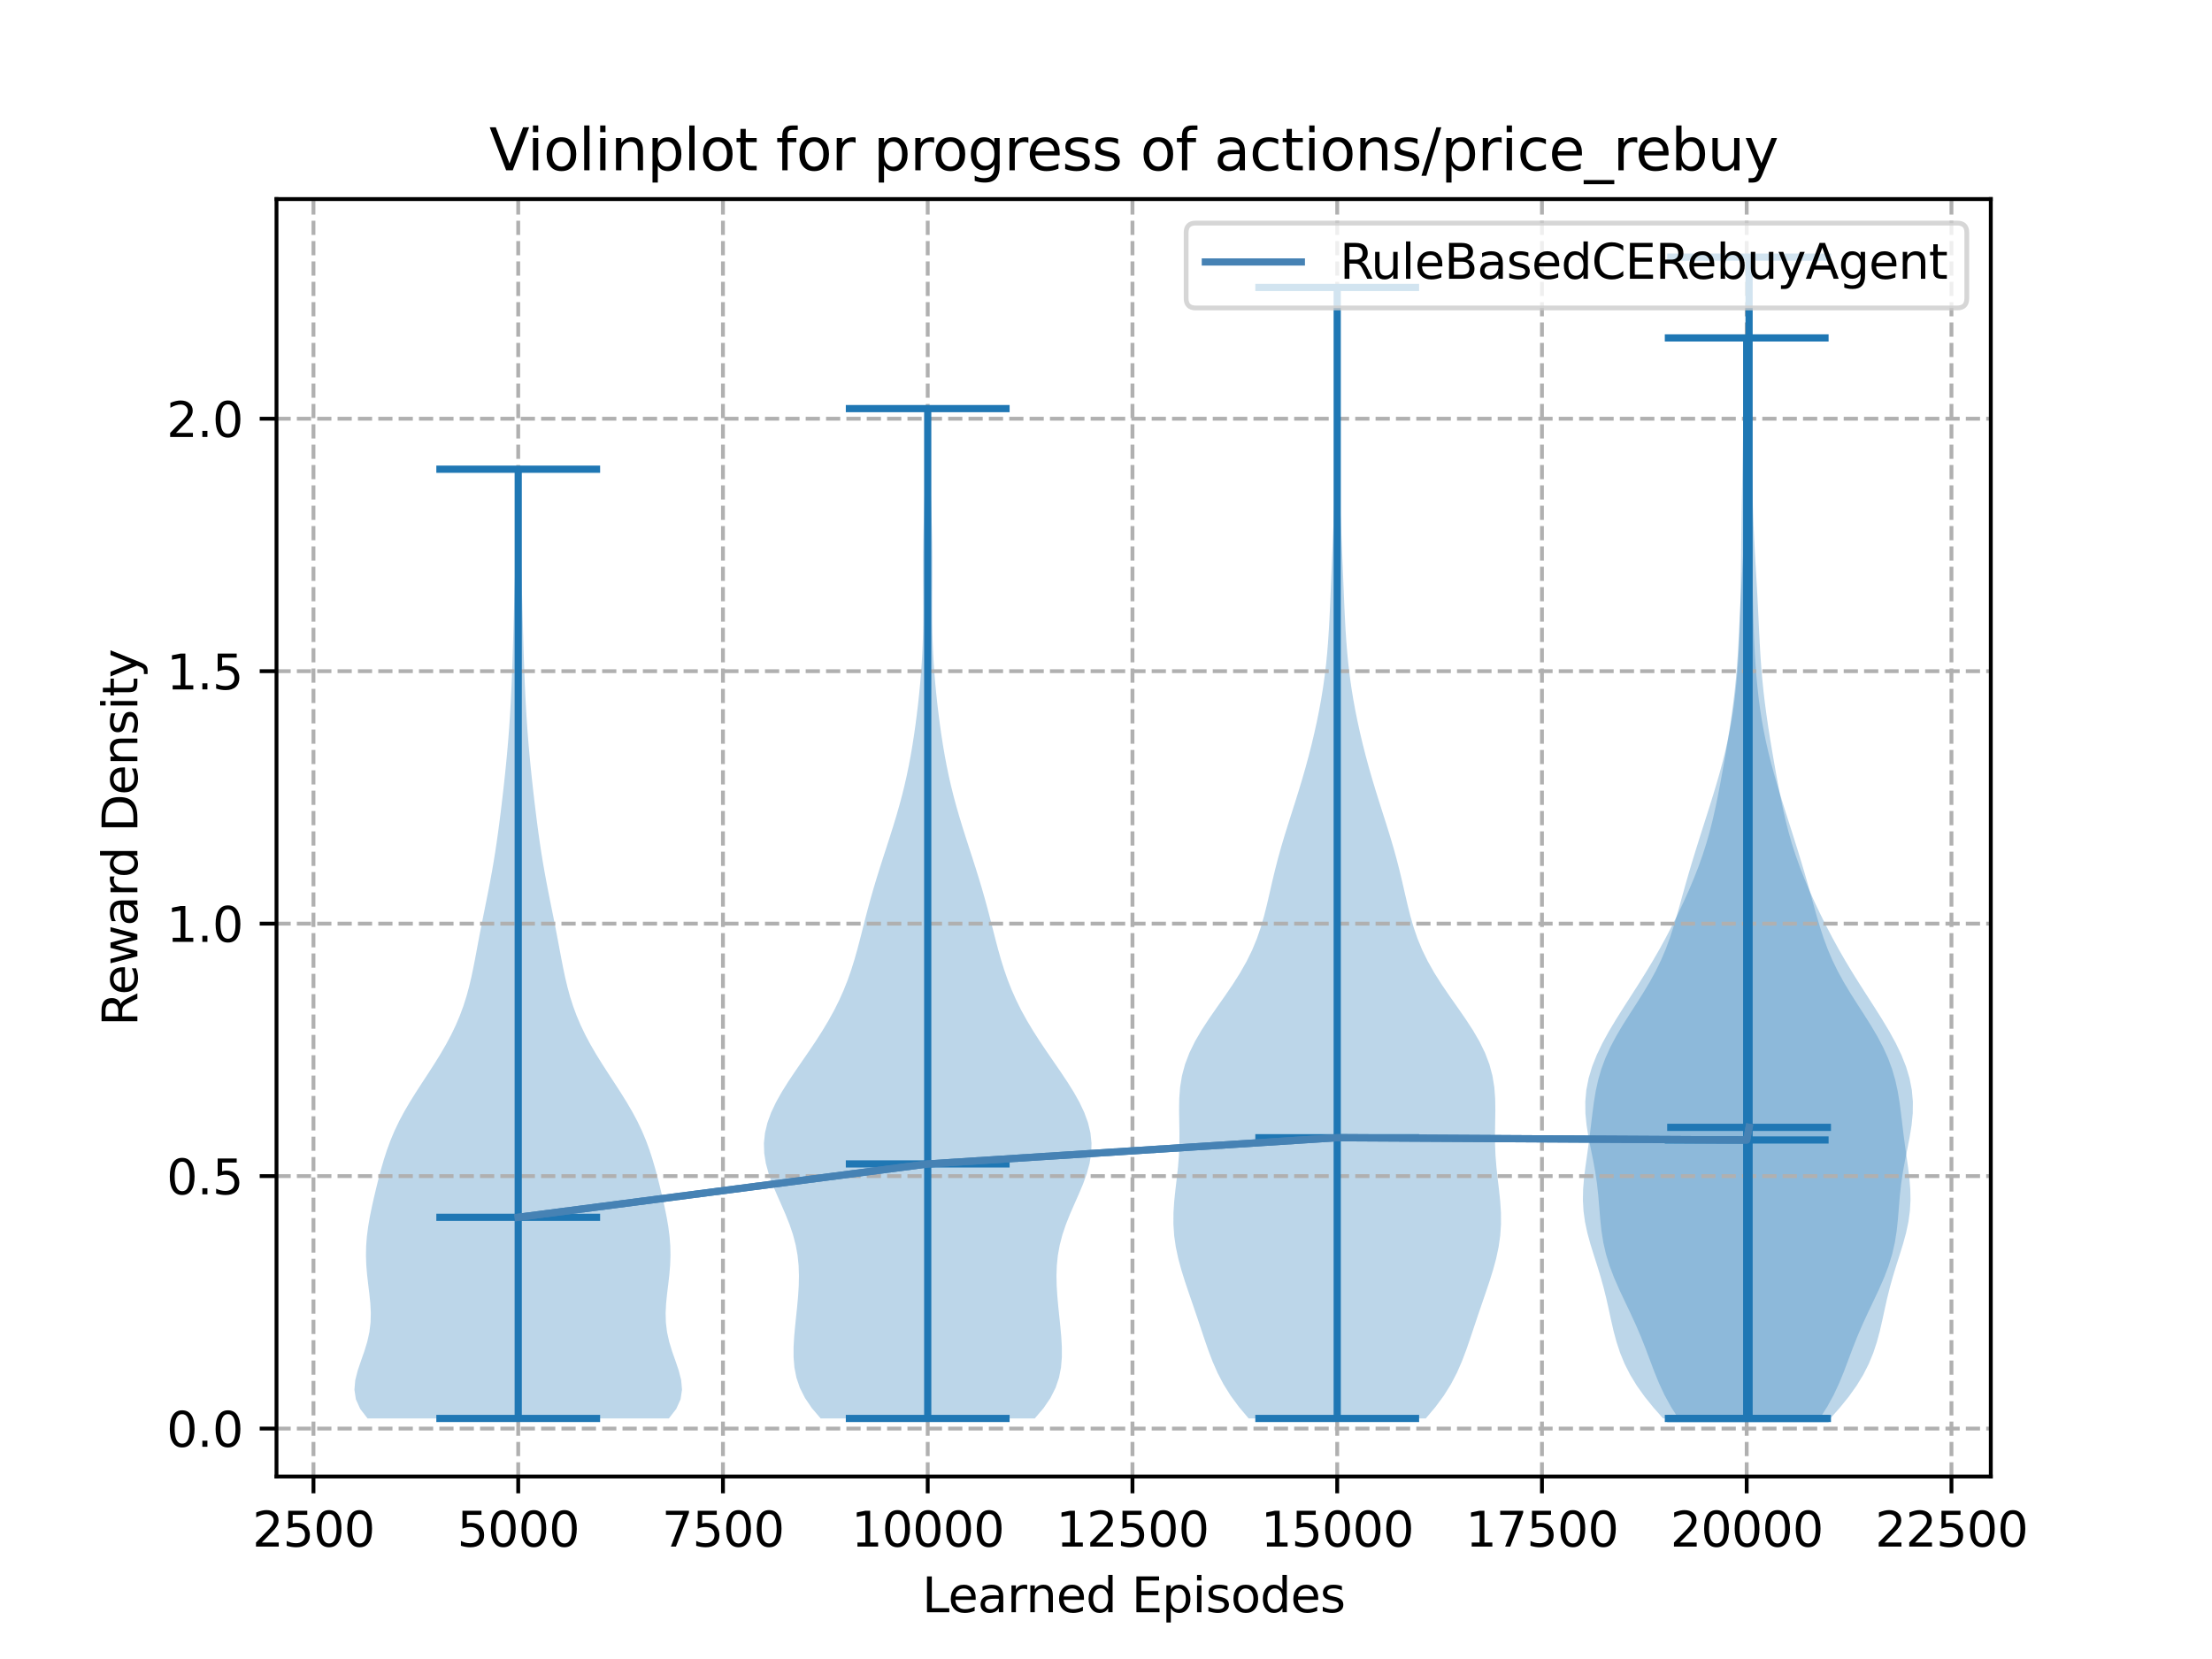 <?xml version="1.0" encoding="utf-8" standalone="no"?>
<!DOCTYPE svg PUBLIC "-//W3C//DTD SVG 1.1//EN"
  "http://www.w3.org/Graphics/SVG/1.1/DTD/svg11.dtd">
<svg xmlns:xlink="http://www.w3.org/1999/xlink" width="460.8pt" height="345.6pt" viewBox="0 0 460.8 345.6" xmlns="http://www.w3.org/2000/svg" version="1.1">
 <defs>
  <style type="text/css">*{stroke-linejoin: round; stroke-linecap: butt}</style>
 </defs>
 <g id="figure_1">
  <g id="patch_1">
   <path d="M 0 345.6 
L 460.8 345.6 
L 460.8 0 
L 0 0 
z
" style="fill: #ffffff"/>
  </g>
  <g id="axes_1">
   <g id="patch_2">
    <path d="M 57.6 307.584 
L 414.72 307.584 
L 414.72 41.472 
L 57.6 41.472 
z
" style="fill: #ffffff"/>
   </g>
   <g id="PolyCollection_1">
    <path d="M 139.339 295.488 
L 76.571 295.488 
L 75.027 293.491 
L 74.134 291.493 
L 73.833 289.496 
L 74.011 287.498 
L 74.518 285.501 
L 75.195 283.504 
L 75.896 281.506 
L 76.505 279.509 
L 76.948 277.511 
L 77.194 275.514 
L 77.248 273.517 
L 77.146 271.519 
L 76.943 269.522 
L 76.698 267.524 
L 76.469 265.527 
L 76.303 263.529 
L 76.233 261.532 
L 76.276 259.535 
L 76.432 257.537 
L 76.691 255.54 
L 77.033 253.542 
L 77.437 251.545 
L 77.882 249.548 
L 78.356 247.55 
L 78.855 245.553 
L 79.387 243.555 
L 79.965 241.558 
L 80.611 239.561 
L 81.346 237.563 
L 82.187 235.566 
L 83.142 233.568 
L 84.21 231.571 
L 85.377 229.574 
L 86.623 227.576 
L 87.915 225.579 
L 89.222 223.581 
L 90.509 221.584 
L 91.746 219.587 
L 92.907 217.589 
L 93.974 215.592 
L 94.935 213.594 
L 95.783 211.597 
L 96.522 209.599 
L 97.158 207.602 
L 97.704 205.605 
L 98.179 203.607 
L 98.601 201.61 
L 98.991 199.612 
L 99.366 197.615 
L 99.74 195.618 
L 100.122 193.62 
L 100.515 191.623 
L 100.916 189.625 
L 101.319 187.628 
L 101.716 185.631 
L 102.101 183.633 
L 102.469 181.636 
L 102.814 179.638 
L 103.138 177.641 
L 103.44 175.644 
L 103.724 173.646 
L 103.992 171.649 
L 104.247 169.651 
L 104.491 167.654 
L 104.725 165.657 
L 104.951 163.659 
L 105.166 161.662 
L 105.372 159.664 
L 105.566 157.667 
L 105.746 155.67 
L 105.913 153.672 
L 106.064 151.675 
L 106.2 149.677 
L 106.322 147.68 
L 106.43 145.682 
L 106.527 143.685 
L 106.614 141.688 
L 106.692 139.69 
L 106.762 137.693 
L 106.826 135.695 
L 106.885 133.698 
L 106.941 131.701 
L 106.995 129.703 
L 107.05 127.706 
L 107.105 125.708 
L 107.163 123.711 
L 107.224 121.714 
L 107.286 119.716 
L 107.348 117.719 
L 107.408 115.721 
L 107.464 113.724 
L 107.513 111.727 
L 107.555 109.729 
L 107.588 107.732 
L 107.614 105.734 
L 107.634 103.737 
L 107.65 101.74 
L 107.665 99.742 
L 107.681 97.745 
L 108.229 97.745 
L 108.229 97.745 
L 108.245 99.742 
L 108.26 101.74 
L 108.276 103.737 
L 108.296 105.734 
L 108.322 107.732 
L 108.355 109.729 
L 108.397 111.727 
L 108.446 113.724 
L 108.502 115.721 
L 108.562 117.719 
L 108.624 119.716 
L 108.686 121.714 
L 108.746 123.711 
L 108.804 125.708 
L 108.86 127.706 
L 108.914 129.703 
L 108.968 131.701 
L 109.024 133.698 
L 109.083 135.695 
L 109.147 137.693 
L 109.218 139.69 
L 109.296 141.688 
L 109.382 143.685 
L 109.479 145.682 
L 109.588 147.68 
L 109.71 149.677 
L 109.846 151.675 
L 109.997 153.672 
L 110.163 155.67 
L 110.344 157.667 
L 110.538 159.664 
L 110.743 161.662 
L 110.959 163.659 
L 111.184 165.657 
L 111.419 167.654 
L 111.663 169.651 
L 111.917 171.649 
L 112.185 173.646 
L 112.469 175.644 
L 112.772 177.641 
L 113.095 179.638 
L 113.441 181.636 
L 113.808 183.633 
L 114.193 185.631 
L 114.591 187.628 
L 114.994 189.625 
L 115.395 191.623 
L 115.787 193.62 
L 116.169 195.618 
L 116.544 197.615 
L 116.919 199.612 
L 117.309 201.61 
L 117.731 203.607 
L 118.206 205.605 
L 118.752 207.602 
L 119.388 209.599 
L 120.126 211.597 
L 120.975 213.594 
L 121.935 215.592 
L 123.002 217.589 
L 124.164 219.587 
L 125.401 221.584 
L 126.688 223.581 
L 127.994 225.579 
L 129.287 227.576 
L 130.532 229.574 
L 131.7 231.571 
L 132.768 233.568 
L 133.723 235.566 
L 134.563 237.563 
L 135.298 239.561 
L 135.944 241.558 
L 136.523 243.555 
L 137.054 245.553 
L 137.554 247.55 
L 138.028 249.548 
L 138.473 251.545 
L 138.877 253.542 
L 139.219 255.54 
L 139.477 257.537 
L 139.634 259.535 
L 139.676 261.532 
L 139.606 263.529 
L 139.44 265.527 
L 139.211 267.524 
L 138.966 269.522 
L 138.763 271.519 
L 138.662 273.517 
L 138.716 275.514 
L 138.961 277.511 
L 139.404 279.509 
L 140.013 281.506 
L 140.714 283.504 
L 141.392 285.501 
L 141.899 287.498 
L 142.077 289.496 
L 141.776 291.493 
L 140.882 293.491 
L 139.339 295.488 
z
" clip-path="url(#p942173b521)" style="fill: #1f77b4; fill-opacity: 0.3"/>
   </g>
   <g id="PolyCollection_2">
    <path d="M 215.559 295.488 
L 170.961 295.488 
L 169.146 293.363 
L 167.698 291.238 
L 166.626 289.113 
L 165.907 286.988 
L 165.49 284.863 
L 165.315 282.739 
L 165.317 280.614 
L 165.437 278.489 
L 165.627 276.364 
L 165.848 274.239 
L 166.069 272.114 
L 166.26 269.989 
L 166.393 267.864 
L 166.438 265.739 
L 166.364 263.614 
L 166.144 261.49 
L 165.759 259.365 
L 165.203 257.24 
L 164.489 255.115 
L 163.645 252.99 
L 162.721 250.865 
L 161.779 248.74 
L 160.888 246.615 
L 160.121 244.49 
L 159.542 242.365 
L 159.202 240.241 
L 159.138 238.116 
L 159.364 235.991 
L 159.875 233.866 
L 160.651 231.741 
L 161.657 229.616 
L 162.85 227.491 
L 164.18 225.366 
L 165.599 223.241 
L 167.06 221.116 
L 168.521 218.992 
L 169.947 216.867 
L 171.308 214.742 
L 172.582 212.617 
L 173.754 210.492 
L 174.814 208.367 
L 175.762 206.242 
L 176.602 204.117 
L 177.345 201.992 
L 178.006 199.867 
L 178.607 197.743 
L 179.168 195.618 
L 179.709 193.493 
L 180.251 191.368 
L 180.808 189.243 
L 181.389 187.118 
L 181.999 184.993 
L 182.639 182.868 
L 183.303 180.743 
L 183.984 178.618 
L 184.673 176.494 
L 185.359 174.369 
L 186.03 172.244 
L 186.677 170.119 
L 187.291 167.994 
L 187.865 165.869 
L 188.395 163.744 
L 188.879 161.619 
L 189.319 159.494 
L 189.718 157.369 
L 190.08 155.245 
L 190.409 153.12 
L 190.711 150.995 
L 190.987 148.87 
L 191.24 146.745 
L 191.47 144.62 
L 191.676 142.495 
L 191.855 140.37 
L 192.006 138.245 
L 192.127 136.12 
L 192.217 133.996 
L 192.279 131.871 
L 192.314 129.746 
L 192.327 127.621 
L 192.324 125.496 
L 192.312 123.371 
L 192.298 121.246 
L 192.289 119.121 
L 192.289 116.996 
L 192.304 114.871 
L 192.333 112.746 
L 192.379 110.622 
L 192.437 108.497 
L 192.504 106.372 
L 192.575 104.247 
L 192.647 102.122 
L 192.714 99.997 
L 192.773 97.872 
L 192.822 95.747 
L 192.863 93.622 
L 192.895 91.497 
L 192.921 89.373 
L 192.944 87.248 
L 192.966 85.123 
L 193.554 85.123 
L 193.554 85.123 
L 193.576 87.248 
L 193.599 89.373 
L 193.625 91.497 
L 193.657 93.622 
L 193.698 95.747 
L 193.747 97.872 
L 193.806 99.997 
L 193.873 102.122 
L 193.945 104.247 
L 194.016 106.372 
L 194.083 108.497 
L 194.141 110.622 
L 194.187 112.746 
L 194.216 114.871 
L 194.231 116.996 
L 194.231 119.121 
L 194.222 121.246 
L 194.208 123.371 
L 194.196 125.496 
L 194.193 127.621 
L 194.206 129.746 
L 194.241 131.871 
L 194.303 133.996 
L 194.393 136.12 
L 194.514 138.245 
L 194.665 140.37 
L 194.844 142.495 
L 195.05 144.62 
L 195.28 146.745 
L 195.533 148.87 
L 195.809 150.995 
L 196.111 153.12 
L 196.44 155.245 
L 196.802 157.369 
L 197.201 159.494 
L 197.641 161.619 
L 198.126 163.744 
L 198.655 165.869 
L 199.229 167.994 
L 199.843 170.119 
L 200.49 172.244 
L 201.161 174.369 
L 201.847 176.494 
L 202.536 178.618 
L 203.217 180.743 
L 203.881 182.868 
L 204.521 184.993 
L 205.131 187.118 
L 205.712 189.243 
L 206.269 191.368 
L 206.811 193.493 
L 207.352 195.618 
L 207.913 197.743 
L 208.514 199.867 
L 209.175 201.992 
L 209.918 204.117 
L 210.758 206.242 
L 211.706 208.367 
L 212.766 210.492 
L 213.938 212.617 
L 215.212 214.742 
L 216.573 216.867 
L 217.999 218.992 
L 219.46 221.116 
L 220.921 223.241 
L 222.34 225.366 
L 223.67 227.491 
L 224.863 229.616 
L 225.869 231.741 
L 226.645 233.866 
L 227.156 235.991 
L 227.382 238.116 
L 227.318 240.241 
L 226.978 242.365 
L 226.399 244.49 
L 225.632 246.615 
L 224.741 248.74 
L 223.799 250.865 
L 222.875 252.99 
L 222.031 255.115 
L 221.317 257.24 
L 220.761 259.365 
L 220.376 261.49 
L 220.156 263.614 
L 220.082 265.739 
L 220.127 267.864 
L 220.26 269.989 
L 220.451 272.114 
L 220.672 274.239 
L 220.893 276.364 
L 221.083 278.489 
L 221.203 280.614 
L 221.205 282.739 
L 221.03 284.863 
L 220.613 286.988 
L 219.894 289.113 
L 218.822 291.238 
L 217.374 293.363 
L 215.559 295.488 
z
" clip-path="url(#p942173b521)" style="fill: #1f77b4; fill-opacity: 0.3"/>
   </g>
   <g id="PolyCollection_3">
    <path d="M 297.015 295.488 
L 260.116 295.488 
L 258.107 293.108 
L 256.351 290.728 
L 254.864 288.348 
L 253.624 285.968 
L 252.584 283.589 
L 251.683 281.209 
L 250.86 278.829 
L 250.066 276.449 
L 249.268 274.069 
L 248.456 271.689 
L 247.638 269.309 
L 246.839 266.929 
L 246.096 264.549 
L 245.452 262.17 
L 244.944 259.79 
L 244.603 257.41 
L 244.443 255.03 
L 244.455 252.65 
L 244.609 250.27 
L 244.856 247.89 
L 245.138 245.51 
L 245.397 243.13 
L 245.586 240.751 
L 245.685 238.371 
L 245.697 235.991 
L 245.657 233.611 
L 245.62 231.231 
L 245.657 228.851 
L 245.839 226.471 
L 246.227 224.091 
L 246.865 221.711 
L 247.77 219.332 
L 248.933 216.952 
L 250.321 214.572 
L 251.876 212.192 
L 253.528 209.812 
L 255.202 207.432 
L 256.823 205.052 
L 258.331 202.672 
L 259.68 200.292 
L 260.848 197.913 
L 261.832 195.533 
L 262.652 193.153 
L 263.339 190.773 
L 263.936 188.393 
L 264.488 186.013 
L 265.033 183.633 
L 265.602 181.253 
L 266.214 178.873 
L 266.876 176.494 
L 267.584 174.114 
L 268.325 171.734 
L 269.082 169.354 
L 269.84 166.974 
L 270.582 164.594 
L 271.299 162.214 
L 271.982 159.834 
L 272.628 157.454 
L 273.234 155.075 
L 273.801 152.695 
L 274.325 150.315 
L 274.805 147.935 
L 275.239 145.555 
L 275.624 143.175 
L 275.957 140.795 
L 276.24 138.415 
L 276.474 136.035 
L 276.666 133.656 
L 276.822 131.276 
L 276.952 128.896 
L 277.065 126.516 
L 277.167 124.136 
L 277.264 121.756 
L 277.361 119.376 
L 277.459 116.996 
L 277.559 114.616 
L 277.66 112.237 
L 277.761 109.857 
L 277.861 107.477 
L 277.957 105.097 
L 278.047 102.717 
L 278.129 100.337 
L 278.199 97.957 
L 278.255 95.577 
L 278.296 93.197 
L 278.32 90.818 
L 278.328 88.438 
L 278.321 86.058 
L 278.303 83.678 
L 278.277 81.298 
L 278.246 78.918 
L 278.216 76.538 
L 278.189 74.158 
L 278.168 71.778 
L 278.155 69.399 
L 278.151 67.019 
L 278.158 64.639 
L 278.174 62.259 
L 278.2 59.879 
L 278.931 59.879 
L 278.931 59.879 
L 278.956 62.259 
L 278.972 64.639 
L 278.979 67.019 
L 278.976 69.399 
L 278.963 71.778 
L 278.942 74.158 
L 278.915 76.538 
L 278.884 78.918 
L 278.854 81.298 
L 278.827 83.678 
L 278.809 86.058 
L 278.803 88.438 
L 278.81 90.818 
L 278.834 93.197 
L 278.875 95.577 
L 278.931 97.957 
L 279.001 100.337 
L 279.083 102.717 
L 279.173 105.097 
L 279.269 107.477 
L 279.369 109.857 
L 279.47 112.237 
L 279.572 114.616 
L 279.672 116.996 
L 279.77 119.376 
L 279.866 121.756 
L 279.964 124.136 
L 280.066 126.516 
L 280.178 128.896 
L 280.308 131.276 
L 280.465 133.656 
L 280.657 136.035 
L 280.891 138.415 
L 281.173 140.795 
L 281.507 143.175 
L 281.891 145.555 
L 282.325 147.935 
L 282.806 150.315 
L 283.33 152.695 
L 283.896 155.075 
L 284.502 157.454 
L 285.148 159.834 
L 285.831 162.214 
L 286.548 164.594 
L 287.291 166.974 
L 288.048 169.354 
L 288.806 171.734 
L 289.547 174.114 
L 290.254 176.494 
L 290.916 178.873 
L 291.529 181.253 
L 292.098 183.633 
L 292.643 186.013 
L 293.194 188.393 
L 293.791 190.773 
L 294.479 193.153 
L 295.298 195.533 
L 296.283 197.913 
L 297.451 200.292 
L 298.8 202.672 
L 300.307 205.052 
L 301.929 207.432 
L 303.602 209.812 
L 305.254 212.192 
L 306.81 214.572 
L 308.197 216.952 
L 309.361 219.332 
L 310.266 221.711 
L 310.903 224.091 
L 311.291 226.471 
L 311.473 228.851 
L 311.51 231.231 
L 311.474 233.611 
L 311.434 235.991 
L 311.446 238.371 
L 311.544 240.751 
L 311.734 243.13 
L 311.992 245.51 
L 312.274 247.89 
L 312.522 250.27 
L 312.675 252.65 
L 312.687 255.03 
L 312.527 257.41 
L 312.186 259.79 
L 311.679 262.17 
L 311.034 264.549 
L 310.291 266.929 
L 309.493 269.309 
L 308.675 271.689 
L 307.862 274.069 
L 307.065 276.449 
L 306.27 278.829 
L 305.448 281.209 
L 304.546 283.589 
L 303.506 285.968 
L 302.266 288.348 
L 300.779 290.728 
L 299.024 293.108 
L 297.015 295.488 
z
" clip-path="url(#p942173b521)" style="fill: #1f77b4; fill-opacity: 0.3"/>
   </g>
   <g id="PolyCollection_4">
    <path d="M 381.289 295.488 
L 346.452 295.488 
L 344.439 293.214 
L 342.603 290.941 
L 340.981 288.667 
L 339.593 286.393 
L 338.44 284.12 
L 337.504 281.846 
L 336.754 279.572 
L 336.143 277.299 
L 335.62 275.025 
L 335.128 272.752 
L 334.618 270.478 
L 334.053 268.204 
L 333.418 265.931 
L 332.721 263.657 
L 331.997 261.383 
L 331.295 259.11 
L 330.675 256.836 
L 330.189 254.562 
L 329.876 252.289 
L 329.748 250.015 
L 329.794 247.741 
L 329.979 245.468 
L 330.255 243.194 
L 330.573 240.921 
L 330.893 238.647 
L 331.192 236.373 
L 331.467 234.1 
L 331.739 231.826 
L 332.042 229.552 
L 332.42 227.279 
L 332.919 225.005 
L 333.576 222.731 
L 334.416 220.458 
L 335.443 218.184 
L 336.643 215.91 
L 337.984 213.637 
L 339.416 211.363 
L 340.881 209.09 
L 342.32 206.816 
L 343.681 204.542 
L 344.926 202.269 
L 346.033 199.995 
L 347.001 197.721 
L 347.843 195.448 
L 348.587 193.174 
L 349.263 190.9 
L 349.903 188.627 
L 350.533 186.353 
L 351.17 184.079 
L 351.826 181.806 
L 352.504 179.532 
L 353.201 177.258 
L 353.913 174.985 
L 354.635 172.711 
L 355.36 170.438 
L 356.081 168.164 
L 356.79 165.89 
L 357.479 163.617 
L 358.139 161.343 
L 358.76 159.069 
L 359.334 156.796 
L 359.855 154.522 
L 360.32 152.248 
L 360.728 149.975 
L 361.08 147.701 
L 361.381 145.427 
L 361.634 143.154 
L 361.846 140.88 
L 362.021 138.607 
L 362.164 136.333 
L 362.28 134.059 
L 362.375 131.786 
L 362.452 129.512 
L 362.515 127.238 
L 362.567 124.965 
L 362.609 122.691 
L 362.645 120.417 
L 362.675 118.144 
L 362.701 115.87 
L 362.726 113.596 
L 362.752 111.323 
L 362.78 109.049 
L 362.813 106.776 
L 362.851 104.502 
L 362.892 102.228 
L 362.937 99.955 
L 362.982 97.681 
L 363.027 95.407 
L 363.068 93.134 
L 363.106 90.86 
L 363.14 88.586 
L 363.17 86.313 
L 363.198 84.039 
L 363.225 81.765 
L 363.255 79.492 
L 363.287 77.218 
L 363.324 74.945 
L 363.366 72.671 
L 363.414 70.397 
L 364.327 70.397 
L 364.327 70.397 
L 364.374 72.671 
L 364.417 74.945 
L 364.454 77.218 
L 364.486 79.492 
L 364.515 81.765 
L 364.543 84.039 
L 364.571 86.313 
L 364.601 88.586 
L 364.635 90.86 
L 364.673 93.134 
L 364.714 95.407 
L 364.759 97.681 
L 364.804 99.955 
L 364.849 102.228 
L 364.89 104.502 
L 364.928 106.776 
L 364.96 109.049 
L 364.989 111.323 
L 365.015 113.596 
L 365.04 115.87 
L 365.066 118.144 
L 365.096 120.417 
L 365.131 122.691 
L 365.174 124.965 
L 365.226 127.238 
L 365.289 129.512 
L 365.366 131.786 
L 365.46 134.059 
L 365.577 136.333 
L 365.72 138.607 
L 365.895 140.88 
L 366.107 143.154 
L 366.36 145.427 
L 366.661 147.701 
L 367.013 149.975 
L 367.421 152.248 
L 367.886 154.522 
L 368.407 156.796 
L 368.981 159.069 
L 369.602 161.343 
L 370.261 163.617 
L 370.95 165.89 
L 371.66 168.164 
L 372.381 170.438 
L 373.106 172.711 
L 373.828 174.985 
L 374.54 177.258 
L 375.237 179.532 
L 375.915 181.806 
L 376.57 184.079 
L 377.208 186.353 
L 377.838 188.627 
L 378.478 190.9 
L 379.154 193.174 
L 379.897 195.448 
L 380.74 197.721 
L 381.708 199.995 
L 382.815 202.269 
L 384.059 204.542 
L 385.421 206.816 
L 386.86 209.09 
L 388.325 211.363 
L 389.757 213.637 
L 391.097 215.91 
L 392.298 218.184 
L 393.325 220.458 
L 394.165 222.731 
L 394.822 225.005 
L 395.321 227.279 
L 395.699 229.552 
L 396.002 231.826 
L 396.274 234.1 
L 396.549 236.373 
L 396.848 238.647 
L 397.167 240.921 
L 397.486 243.194 
L 397.762 245.468 
L 397.947 247.741 
L 397.993 250.015 
L 397.865 252.289 
L 397.552 254.562 
L 397.066 256.836 
L 396.446 259.11 
L 395.744 261.383 
L 395.019 263.657 
L 394.323 265.931 
L 393.688 268.204 
L 393.123 270.478 
L 392.613 272.752 
L 392.121 275.025 
L 391.597 277.299 
L 390.987 279.572 
L 390.236 281.846 
L 389.301 284.12 
L 388.148 286.393 
L 386.76 288.667 
L 385.138 290.941 
L 383.301 293.214 
L 381.289 295.488 
z
" clip-path="url(#p942173b521)" style="fill: #1f77b4; fill-opacity: 0.3"/>
   </g>
   <g id="PolyCollection_5">
    <path d="M 379.092 295.488 
L 349.638 295.488 
L 348.084 293.044 
L 346.745 290.601 
L 345.603 288.157 
L 344.607 285.713 
L 343.685 283.27 
L 342.766 280.826 
L 341.796 278.383 
L 340.747 275.939 
L 339.624 273.495 
L 338.46 271.052 
L 337.311 268.608 
L 336.241 266.164 
L 335.309 263.721 
L 334.557 261.277 
L 333.997 258.833 
L 333.612 256.39 
L 333.354 253.946 
L 333.157 251.503 
L 332.952 249.059 
L 332.684 246.615 
L 332.325 244.172 
L 331.88 241.728 
L 331.386 239.284 
L 330.906 236.841 
L 330.512 234.397 
L 330.272 231.953 
L 330.243 229.51 
L 330.46 227.066 
L 330.938 224.623 
L 331.672 222.179 
L 332.642 219.735 
L 333.816 217.292 
L 335.156 214.848 
L 336.617 212.404 
L 338.155 209.961 
L 339.726 207.517 
L 341.292 205.073 
L 342.821 202.63 
L 344.293 200.186 
L 345.699 197.743 
L 347.036 195.299 
L 348.311 192.855 
L 349.528 190.412 
L 350.689 187.968 
L 351.791 185.524 
L 352.826 183.081 
L 353.786 180.637 
L 354.66 178.193 
L 355.445 175.75 
L 356.144 173.306 
L 356.766 170.863 
L 357.323 168.419 
L 357.831 165.975 
L 358.305 163.532 
L 358.754 161.088 
L 359.187 158.644 
L 359.605 156.201 
L 360.008 153.757 
L 360.391 151.313 
L 360.748 148.87 
L 361.074 146.426 
L 361.362 143.983 
L 361.611 141.539 
L 361.819 139.095 
L 361.992 136.652 
L 362.136 134.208 
L 362.261 131.764 
L 362.378 129.321 
L 362.496 126.877 
L 362.62 124.433 
L 362.754 121.99 
L 362.894 119.546 
L 363.037 117.103 
L 363.176 114.659 
L 363.304 112.215 
L 363.416 109.772 
L 363.513 107.328 
L 363.595 104.884 
L 363.666 102.441 
L 363.733 99.997 
L 363.799 97.553 
L 363.868 95.11 
L 363.939 92.666 
L 364.011 90.223 
L 364.08 87.779 
L 364.143 85.335 
L 364.196 82.892 
L 364.237 80.448 
L 364.265 78.004 
L 364.279 75.561 
L 364.281 73.117 
L 364.271 70.673 
L 364.252 68.23 
L 364.226 65.786 
L 364.197 63.343 
L 364.169 60.899 
L 364.146 58.455 
L 364.13 56.012 
L 364.125 53.568 
L 364.606 53.568 
L 364.606 53.568 
L 364.6 56.012 
L 364.585 58.455 
L 364.561 60.899 
L 364.533 63.343 
L 364.505 65.786 
L 364.479 68.23 
L 364.46 70.673 
L 364.45 73.117 
L 364.451 75.561 
L 364.466 78.004 
L 364.494 80.448 
L 364.535 82.892 
L 364.588 85.335 
L 364.651 87.779 
L 364.72 90.223 
L 364.792 92.666 
L 364.863 95.11 
L 364.931 97.553 
L 364.997 99.997 
L 365.064 102.441 
L 365.136 104.884 
L 365.218 107.328 
L 365.314 109.772 
L 365.427 112.215 
L 365.555 114.659 
L 365.693 117.103 
L 365.836 119.546 
L 365.977 121.99 
L 366.11 124.433 
L 366.234 126.877 
L 366.352 129.321 
L 366.469 131.764 
L 366.595 134.208 
L 366.739 136.652 
L 366.911 139.095 
L 367.12 141.539 
L 367.368 143.983 
L 367.656 146.426 
L 367.982 148.87 
L 368.339 151.313 
L 368.723 153.757 
L 369.125 156.201 
L 369.544 158.644 
L 369.976 161.088 
L 370.426 163.532 
L 370.899 165.975 
L 371.407 168.419 
L 371.965 170.863 
L 372.586 173.306 
L 373.285 175.75 
L 374.07 178.193 
L 374.945 180.637 
L 375.904 183.081 
L 376.94 185.524 
L 378.042 187.968 
L 379.203 190.412 
L 380.419 192.855 
L 381.694 195.299 
L 383.032 197.743 
L 384.437 200.186 
L 385.909 202.63 
L 387.439 205.073 
L 389.004 207.517 
L 390.575 209.961 
L 392.113 212.404 
L 393.575 214.848 
L 394.914 217.292 
L 396.089 219.735 
L 397.058 222.179 
L 397.792 224.623 
L 398.27 227.066 
L 398.487 229.51 
L 398.458 231.953 
L 398.218 234.397 
L 397.824 236.841 
L 397.344 239.284 
L 396.851 241.728 
L 396.406 244.172 
L 396.046 246.615 
L 395.779 249.059 
L 395.574 251.503 
L 395.377 253.946 
L 395.118 256.39 
L 394.733 258.833 
L 394.173 261.277 
L 393.421 263.721 
L 392.489 266.164 
L 391.419 268.608 
L 390.27 271.052 
L 389.107 273.495 
L 387.983 275.939 
L 386.934 278.383 
L 385.964 280.826 
L 385.045 283.27 
L 384.124 285.713 
L 383.127 288.157 
L 381.985 290.601 
L 380.646 293.044 
L 379.092 295.488 
z
" clip-path="url(#p942173b521)" style="fill: #1f77b4; fill-opacity: 0.3"/>
   </g>
   <g id="matplotlib.axis_1">
    <g id="xtick_1">
     <g id="line2d_1">
      <path d="M 65.302 307.584 
L 65.302 41.472 
" clip-path="url(#p942173b521)" style="fill: none; stroke-dasharray: 2.96,1.28; stroke-dashoffset: 0; stroke: #b0b0b0; stroke-width: 0.8"/>
     </g>
     <g id="line2d_2">
      <defs>
       <path id="m55ce66d4ba" d="M 0 0 
L 0 3.5 
" style="stroke: #000000; stroke-width: 0.8"/>
      </defs>
      <g>
       <use xlink:href="#m55ce66d4ba" x="65.302" y="307.584" style="stroke: #000000; stroke-width: 0.8"/>
      </g>
     </g>
     <g id="text_1">
      <!-- 2500 -->
      <g transform="translate(52.577 322.182)scale(0.1 -0.1)">
       <defs>
        <path id="DejaVuSans-32" d="M 1228 531 
L 3431 531 
L 3431 0 
L 469 0 
L 469 531 
Q 828 903 1448 1529 
Q 2069 2156 2228 2338 
Q 2531 2678 2651 2914 
Q 2772 3150 2772 3378 
Q 2772 3750 2511 3984 
Q 2250 4219 1831 4219 
Q 1534 4219 1204 4116 
Q 875 4013 500 3803 
L 500 4441 
Q 881 4594 1212 4672 
Q 1544 4750 1819 4750 
Q 2544 4750 2975 4387 
Q 3406 4025 3406 3419 
Q 3406 3131 3298 2873 
Q 3191 2616 2906 2266 
Q 2828 2175 2409 1742 
Q 1991 1309 1228 531 
z
" transform="scale(0.016)"/>
        <path id="DejaVuSans-35" d="M 691 4666 
L 3169 4666 
L 3169 4134 
L 1269 4134 
L 1269 2991 
Q 1406 3038 1543 3061 
Q 1681 3084 1819 3084 
Q 2600 3084 3056 2656 
Q 3513 2228 3513 1497 
Q 3513 744 3044 326 
Q 2575 -91 1722 -91 
Q 1428 -91 1123 -41 
Q 819 9 494 109 
L 494 744 
Q 775 591 1075 516 
Q 1375 441 1709 441 
Q 2250 441 2565 725 
Q 2881 1009 2881 1497 
Q 2881 1984 2565 2268 
Q 2250 2553 1709 2553 
Q 1456 2553 1204 2497 
Q 953 2441 691 2322 
L 691 4666 
z
" transform="scale(0.016)"/>
        <path id="DejaVuSans-30" d="M 2034 4250 
Q 1547 4250 1301 3770 
Q 1056 3291 1056 2328 
Q 1056 1369 1301 889 
Q 1547 409 2034 409 
Q 2525 409 2770 889 
Q 3016 1369 3016 2328 
Q 3016 3291 2770 3770 
Q 2525 4250 2034 4250 
z
M 2034 4750 
Q 2819 4750 3233 4129 
Q 3647 3509 3647 2328 
Q 3647 1150 3233 529 
Q 2819 -91 2034 -91 
Q 1250 -91 836 529 
Q 422 1150 422 2328 
Q 422 3509 836 4129 
Q 1250 4750 2034 4750 
z
" transform="scale(0.016)"/>
       </defs>
       <use xlink:href="#DejaVuSans-32"/>
       <use xlink:href="#DejaVuSans-35" x="63.623"/>
       <use xlink:href="#DejaVuSans-30" x="127.246"/>
       <use xlink:href="#DejaVuSans-30" x="190.869"/>
      </g>
     </g>
    </g>
    <g id="xtick_2">
     <g id="line2d_3">
      <path d="M 107.955 307.584 
L 107.955 41.472 
" clip-path="url(#p942173b521)" style="fill: none; stroke-dasharray: 2.96,1.28; stroke-dashoffset: 0; stroke: #b0b0b0; stroke-width: 0.8"/>
     </g>
     <g id="line2d_4">
      <g>
       <use xlink:href="#m55ce66d4ba" x="107.955" y="307.584" style="stroke: #000000; stroke-width: 0.8"/>
      </g>
     </g>
     <g id="text_2">
      <!-- 5000 -->
      <g transform="translate(95.23 322.182)scale(0.1 -0.1)">
       <use xlink:href="#DejaVuSans-35"/>
       <use xlink:href="#DejaVuSans-30" x="63.623"/>
       <use xlink:href="#DejaVuSans-30" x="127.246"/>
       <use xlink:href="#DejaVuSans-30" x="190.869"/>
      </g>
     </g>
    </g>
    <g id="xtick_3">
     <g id="line2d_5">
      <path d="M 150.607 307.584 
L 150.607 41.472 
" clip-path="url(#p942173b521)" style="fill: none; stroke-dasharray: 2.96,1.28; stroke-dashoffset: 0; stroke: #b0b0b0; stroke-width: 0.8"/>
     </g>
     <g id="line2d_6">
      <g>
       <use xlink:href="#m55ce66d4ba" x="150.607" y="307.584" style="stroke: #000000; stroke-width: 0.8"/>
      </g>
     </g>
     <g id="text_3">
      <!-- 7500 -->
      <g transform="translate(137.882 322.182)scale(0.1 -0.1)">
       <defs>
        <path id="DejaVuSans-37" d="M 525 4666 
L 3525 4666 
L 3525 4397 
L 1831 0 
L 1172 0 
L 2766 4134 
L 525 4134 
L 525 4666 
z
" transform="scale(0.016)"/>
       </defs>
       <use xlink:href="#DejaVuSans-37"/>
       <use xlink:href="#DejaVuSans-35" x="63.623"/>
       <use xlink:href="#DejaVuSans-30" x="127.246"/>
       <use xlink:href="#DejaVuSans-30" x="190.869"/>
      </g>
     </g>
    </g>
    <g id="xtick_4">
     <g id="line2d_7">
      <path d="M 193.26 307.584 
L 193.26 41.472 
" clip-path="url(#p942173b521)" style="fill: none; stroke-dasharray: 2.96,1.28; stroke-dashoffset: 0; stroke: #b0b0b0; stroke-width: 0.8"/>
     </g>
     <g id="line2d_8">
      <g>
       <use xlink:href="#m55ce66d4ba" x="193.26" y="307.584" style="stroke: #000000; stroke-width: 0.8"/>
      </g>
     </g>
     <g id="text_4">
      <!-- 10000 -->
      <g transform="translate(177.354 322.182)scale(0.1 -0.1)">
       <defs>
        <path id="DejaVuSans-31" d="M 794 531 
L 1825 531 
L 1825 4091 
L 703 3866 
L 703 4441 
L 1819 4666 
L 2450 4666 
L 2450 531 
L 3481 531 
L 3481 0 
L 794 0 
L 794 531 
z
" transform="scale(0.016)"/>
       </defs>
       <use xlink:href="#DejaVuSans-31"/>
       <use xlink:href="#DejaVuSans-30" x="63.623"/>
       <use xlink:href="#DejaVuSans-30" x="127.246"/>
       <use xlink:href="#DejaVuSans-30" x="190.869"/>
       <use xlink:href="#DejaVuSans-30" x="254.492"/>
      </g>
     </g>
    </g>
    <g id="xtick_5">
     <g id="line2d_9">
      <path d="M 235.913 307.584 
L 235.913 41.472 
" clip-path="url(#p942173b521)" style="fill: none; stroke-dasharray: 2.96,1.28; stroke-dashoffset: 0; stroke: #b0b0b0; stroke-width: 0.8"/>
     </g>
     <g id="line2d_10">
      <g>
       <use xlink:href="#m55ce66d4ba" x="235.913" y="307.584" style="stroke: #000000; stroke-width: 0.8"/>
      </g>
     </g>
     <g id="text_5">
      <!-- 12500 -->
      <g transform="translate(220.006 322.182)scale(0.1 -0.1)">
       <use xlink:href="#DejaVuSans-31"/>
       <use xlink:href="#DejaVuSans-32" x="63.623"/>
       <use xlink:href="#DejaVuSans-35" x="127.246"/>
       <use xlink:href="#DejaVuSans-30" x="190.869"/>
       <use xlink:href="#DejaVuSans-30" x="254.492"/>
      </g>
     </g>
    </g>
    <g id="xtick_6">
     <g id="line2d_11">
      <path d="M 278.565 307.584 
L 278.565 41.472 
" clip-path="url(#p942173b521)" style="fill: none; stroke-dasharray: 2.96,1.28; stroke-dashoffset: 0; stroke: #b0b0b0; stroke-width: 0.8"/>
     </g>
     <g id="line2d_12">
      <g>
       <use xlink:href="#m55ce66d4ba" x="278.565" y="307.584" style="stroke: #000000; stroke-width: 0.8"/>
      </g>
     </g>
     <g id="text_6">
      <!-- 15000 -->
      <g transform="translate(262.659 322.182)scale(0.1 -0.1)">
       <use xlink:href="#DejaVuSans-31"/>
       <use xlink:href="#DejaVuSans-35" x="63.623"/>
       <use xlink:href="#DejaVuSans-30" x="127.246"/>
       <use xlink:href="#DejaVuSans-30" x="190.869"/>
       <use xlink:href="#DejaVuSans-30" x="254.492"/>
      </g>
     </g>
    </g>
    <g id="xtick_7">
     <g id="line2d_13">
      <path d="M 321.218 307.584 
L 321.218 41.472 
" clip-path="url(#p942173b521)" style="fill: none; stroke-dasharray: 2.96,1.28; stroke-dashoffset: 0; stroke: #b0b0b0; stroke-width: 0.8"/>
     </g>
     <g id="line2d_14">
      <g>
       <use xlink:href="#m55ce66d4ba" x="321.218" y="307.584" style="stroke: #000000; stroke-width: 0.8"/>
      </g>
     </g>
     <g id="text_7">
      <!-- 17500 -->
      <g transform="translate(305.312 322.182)scale(0.1 -0.1)">
       <use xlink:href="#DejaVuSans-31"/>
       <use xlink:href="#DejaVuSans-37" x="63.623"/>
       <use xlink:href="#DejaVuSans-35" x="127.246"/>
       <use xlink:href="#DejaVuSans-30" x="190.869"/>
       <use xlink:href="#DejaVuSans-30" x="254.492"/>
      </g>
     </g>
    </g>
    <g id="xtick_8">
     <g id="line2d_15">
      <path d="M 363.87 307.584 
L 363.87 41.472 
" clip-path="url(#p942173b521)" style="fill: none; stroke-dasharray: 2.96,1.28; stroke-dashoffset: 0; stroke: #b0b0b0; stroke-width: 0.8"/>
     </g>
     <g id="line2d_16">
      <g>
       <use xlink:href="#m55ce66d4ba" x="363.87" y="307.584" style="stroke: #000000; stroke-width: 0.8"/>
      </g>
     </g>
     <g id="text_8">
      <!-- 20000 -->
      <g transform="translate(347.964 322.182)scale(0.1 -0.1)">
       <use xlink:href="#DejaVuSans-32"/>
       <use xlink:href="#DejaVuSans-30" x="63.623"/>
       <use xlink:href="#DejaVuSans-30" x="127.246"/>
       <use xlink:href="#DejaVuSans-30" x="190.869"/>
       <use xlink:href="#DejaVuSans-30" x="254.492"/>
      </g>
     </g>
    </g>
    <g id="xtick_9">
     <g id="line2d_17">
      <path d="M 406.523 307.584 
L 406.523 41.472 
" clip-path="url(#p942173b521)" style="fill: none; stroke-dasharray: 2.96,1.28; stroke-dashoffset: 0; stroke: #b0b0b0; stroke-width: 0.8"/>
     </g>
     <g id="line2d_18">
      <g>
       <use xlink:href="#m55ce66d4ba" x="406.523" y="307.584" style="stroke: #000000; stroke-width: 0.8"/>
      </g>
     </g>
     <g id="text_9">
      <!-- 22500 -->
      <g transform="translate(390.617 322.182)scale(0.1 -0.1)">
       <use xlink:href="#DejaVuSans-32"/>
       <use xlink:href="#DejaVuSans-32" x="63.623"/>
       <use xlink:href="#DejaVuSans-35" x="127.246"/>
       <use xlink:href="#DejaVuSans-30" x="190.869"/>
       <use xlink:href="#DejaVuSans-30" x="254.492"/>
      </g>
     </g>
    </g>
    <g id="text_10">
     <!-- Learned Episodes -->
     <g transform="translate(192.102 335.861)scale(0.1 -0.1)">
      <defs>
       <path id="DejaVuSans-4c" d="M 628 4666 
L 1259 4666 
L 1259 531 
L 3531 531 
L 3531 0 
L 628 0 
L 628 4666 
z
" transform="scale(0.016)"/>
       <path id="DejaVuSans-65" d="M 3597 1894 
L 3597 1613 
L 953 1613 
Q 991 1019 1311 708 
Q 1631 397 2203 397 
Q 2534 397 2845 478 
Q 3156 559 3463 722 
L 3463 178 
Q 3153 47 2828 -22 
Q 2503 -91 2169 -91 
Q 1331 -91 842 396 
Q 353 884 353 1716 
Q 353 2575 817 3079 
Q 1281 3584 2069 3584 
Q 2775 3584 3186 3129 
Q 3597 2675 3597 1894 
z
M 3022 2063 
Q 3016 2534 2758 2815 
Q 2500 3097 2075 3097 
Q 1594 3097 1305 2825 
Q 1016 2553 972 2059 
L 3022 2063 
z
" transform="scale(0.016)"/>
       <path id="DejaVuSans-61" d="M 2194 1759 
Q 1497 1759 1228 1600 
Q 959 1441 959 1056 
Q 959 750 1161 570 
Q 1363 391 1709 391 
Q 2188 391 2477 730 
Q 2766 1069 2766 1631 
L 2766 1759 
L 2194 1759 
z
M 3341 1997 
L 3341 0 
L 2766 0 
L 2766 531 
Q 2569 213 2275 61 
Q 1981 -91 1556 -91 
Q 1019 -91 701 211 
Q 384 513 384 1019 
Q 384 1609 779 1909 
Q 1175 2209 1959 2209 
L 2766 2209 
L 2766 2266 
Q 2766 2663 2505 2880 
Q 2244 3097 1772 3097 
Q 1472 3097 1187 3025 
Q 903 2953 641 2809 
L 641 3341 
Q 956 3463 1253 3523 
Q 1550 3584 1831 3584 
Q 2591 3584 2966 3190 
Q 3341 2797 3341 1997 
z
" transform="scale(0.016)"/>
       <path id="DejaVuSans-72" d="M 2631 2963 
Q 2534 3019 2420 3045 
Q 2306 3072 2169 3072 
Q 1681 3072 1420 2755 
Q 1159 2438 1159 1844 
L 1159 0 
L 581 0 
L 581 3500 
L 1159 3500 
L 1159 2956 
Q 1341 3275 1631 3429 
Q 1922 3584 2338 3584 
Q 2397 3584 2469 3576 
Q 2541 3569 2628 3553 
L 2631 2963 
z
" transform="scale(0.016)"/>
       <path id="DejaVuSans-6e" d="M 3513 2113 
L 3513 0 
L 2938 0 
L 2938 2094 
Q 2938 2591 2744 2837 
Q 2550 3084 2163 3084 
Q 1697 3084 1428 2787 
Q 1159 2491 1159 1978 
L 1159 0 
L 581 0 
L 581 3500 
L 1159 3500 
L 1159 2956 
Q 1366 3272 1645 3428 
Q 1925 3584 2291 3584 
Q 2894 3584 3203 3211 
Q 3513 2838 3513 2113 
z
" transform="scale(0.016)"/>
       <path id="DejaVuSans-64" d="M 2906 2969 
L 2906 4863 
L 3481 4863 
L 3481 0 
L 2906 0 
L 2906 525 
Q 2725 213 2448 61 
Q 2172 -91 1784 -91 
Q 1150 -91 751 415 
Q 353 922 353 1747 
Q 353 2572 751 3078 
Q 1150 3584 1784 3584 
Q 2172 3584 2448 3432 
Q 2725 3281 2906 2969 
z
M 947 1747 
Q 947 1113 1208 752 
Q 1469 391 1925 391 
Q 2381 391 2643 752 
Q 2906 1113 2906 1747 
Q 2906 2381 2643 2742 
Q 2381 3103 1925 3103 
Q 1469 3103 1208 2742 
Q 947 2381 947 1747 
z
" transform="scale(0.016)"/>
       <path id="DejaVuSans-20" transform="scale(0.016)"/>
       <path id="DejaVuSans-45" d="M 628 4666 
L 3578 4666 
L 3578 4134 
L 1259 4134 
L 1259 2753 
L 3481 2753 
L 3481 2222 
L 1259 2222 
L 1259 531 
L 3634 531 
L 3634 0 
L 628 0 
L 628 4666 
z
" transform="scale(0.016)"/>
       <path id="DejaVuSans-70" d="M 1159 525 
L 1159 -1331 
L 581 -1331 
L 581 3500 
L 1159 3500 
L 1159 2969 
Q 1341 3281 1617 3432 
Q 1894 3584 2278 3584 
Q 2916 3584 3314 3078 
Q 3713 2572 3713 1747 
Q 3713 922 3314 415 
Q 2916 -91 2278 -91 
Q 1894 -91 1617 61 
Q 1341 213 1159 525 
z
M 3116 1747 
Q 3116 2381 2855 2742 
Q 2594 3103 2138 3103 
Q 1681 3103 1420 2742 
Q 1159 2381 1159 1747 
Q 1159 1113 1420 752 
Q 1681 391 2138 391 
Q 2594 391 2855 752 
Q 3116 1113 3116 1747 
z
" transform="scale(0.016)"/>
       <path id="DejaVuSans-69" d="M 603 3500 
L 1178 3500 
L 1178 0 
L 603 0 
L 603 3500 
z
M 603 4863 
L 1178 4863 
L 1178 4134 
L 603 4134 
L 603 4863 
z
" transform="scale(0.016)"/>
       <path id="DejaVuSans-73" d="M 2834 3397 
L 2834 2853 
Q 2591 2978 2328 3040 
Q 2066 3103 1784 3103 
Q 1356 3103 1142 2972 
Q 928 2841 928 2578 
Q 928 2378 1081 2264 
Q 1234 2150 1697 2047 
L 1894 2003 
Q 2506 1872 2764 1633 
Q 3022 1394 3022 966 
Q 3022 478 2636 193 
Q 2250 -91 1575 -91 
Q 1294 -91 989 -36 
Q 684 19 347 128 
L 347 722 
Q 666 556 975 473 
Q 1284 391 1588 391 
Q 1994 391 2212 530 
Q 2431 669 2431 922 
Q 2431 1156 2273 1281 
Q 2116 1406 1581 1522 
L 1381 1569 
Q 847 1681 609 1914 
Q 372 2147 372 2553 
Q 372 3047 722 3315 
Q 1072 3584 1716 3584 
Q 2034 3584 2315 3537 
Q 2597 3491 2834 3397 
z
" transform="scale(0.016)"/>
       <path id="DejaVuSans-6f" d="M 1959 3097 
Q 1497 3097 1228 2736 
Q 959 2375 959 1747 
Q 959 1119 1226 758 
Q 1494 397 1959 397 
Q 2419 397 2687 759 
Q 2956 1122 2956 1747 
Q 2956 2369 2687 2733 
Q 2419 3097 1959 3097 
z
M 1959 3584 
Q 2709 3584 3137 3096 
Q 3566 2609 3566 1747 
Q 3566 888 3137 398 
Q 2709 -91 1959 -91 
Q 1206 -91 779 398 
Q 353 888 353 1747 
Q 353 2609 779 3096 
Q 1206 3584 1959 3584 
z
" transform="scale(0.016)"/>
      </defs>
      <use xlink:href="#DejaVuSans-4c"/>
      <use xlink:href="#DejaVuSans-65" x="53.963"/>
      <use xlink:href="#DejaVuSans-61" x="115.486"/>
      <use xlink:href="#DejaVuSans-72" x="176.766"/>
      <use xlink:href="#DejaVuSans-6e" x="216.129"/>
      <use xlink:href="#DejaVuSans-65" x="279.508"/>
      <use xlink:href="#DejaVuSans-64" x="341.031"/>
      <use xlink:href="#DejaVuSans-20" x="404.508"/>
      <use xlink:href="#DejaVuSans-45" x="436.295"/>
      <use xlink:href="#DejaVuSans-70" x="499.479"/>
      <use xlink:href="#DejaVuSans-69" x="562.955"/>
      <use xlink:href="#DejaVuSans-73" x="590.738"/>
      <use xlink:href="#DejaVuSans-6f" x="642.838"/>
      <use xlink:href="#DejaVuSans-64" x="704.02"/>
      <use xlink:href="#DejaVuSans-65" x="767.496"/>
      <use xlink:href="#DejaVuSans-73" x="829.02"/>
     </g>
    </g>
   </g>
   <g id="matplotlib.axis_2">
    <g id="ytick_1">
     <g id="line2d_19">
      <path d="M 57.6 297.592 
L 414.72 297.592 
" clip-path="url(#p942173b521)" style="fill: none; stroke-dasharray: 2.96,1.28; stroke-dashoffset: 0; stroke: #b0b0b0; stroke-width: 0.8"/>
     </g>
     <g id="line2d_20">
      <defs>
       <path id="mda4d8e60ee" d="M 0 0 
L -3.5 0 
" style="stroke: #000000; stroke-width: 0.8"/>
      </defs>
      <g>
       <use xlink:href="#mda4d8e60ee" x="57.6" y="297.592" style="stroke: #000000; stroke-width: 0.8"/>
      </g>
     </g>
     <g id="text_11">
      <!-- 0.0 -->
      <g transform="translate(34.697 301.391)scale(0.1 -0.1)">
       <defs>
        <path id="DejaVuSans-2e" d="M 684 794 
L 1344 794 
L 1344 0 
L 684 0 
L 684 794 
z
" transform="scale(0.016)"/>
       </defs>
       <use xlink:href="#DejaVuSans-30"/>
       <use xlink:href="#DejaVuSans-2e" x="63.623"/>
       <use xlink:href="#DejaVuSans-30" x="95.41"/>
      </g>
     </g>
    </g>
    <g id="ytick_2">
     <g id="line2d_21">
      <path d="M 57.6 245 
L 414.72 245 
" clip-path="url(#p942173b521)" style="fill: none; stroke-dasharray: 2.96,1.28; stroke-dashoffset: 0; stroke: #b0b0b0; stroke-width: 0.8"/>
     </g>
     <g id="line2d_22">
      <g>
       <use xlink:href="#mda4d8e60ee" x="57.6" y="245" style="stroke: #000000; stroke-width: 0.8"/>
      </g>
     </g>
     <g id="text_12">
      <!-- 0.5 -->
      <g transform="translate(34.697 248.8)scale(0.1 -0.1)">
       <use xlink:href="#DejaVuSans-30"/>
       <use xlink:href="#DejaVuSans-2e" x="63.623"/>
       <use xlink:href="#DejaVuSans-35" x="95.41"/>
      </g>
     </g>
    </g>
    <g id="ytick_3">
     <g id="line2d_23">
      <path d="M 57.6 192.409 
L 414.72 192.409 
" clip-path="url(#p942173b521)" style="fill: none; stroke-dasharray: 2.96,1.28; stroke-dashoffset: 0; stroke: #b0b0b0; stroke-width: 0.8"/>
     </g>
     <g id="line2d_24">
      <g>
       <use xlink:href="#mda4d8e60ee" x="57.6" y="192.409" style="stroke: #000000; stroke-width: 0.8"/>
      </g>
     </g>
     <g id="text_13">
      <!-- 1.0 -->
      <g transform="translate(34.697 196.208)scale(0.1 -0.1)">
       <use xlink:href="#DejaVuSans-31"/>
       <use xlink:href="#DejaVuSans-2e" x="63.623"/>
       <use xlink:href="#DejaVuSans-30" x="95.41"/>
      </g>
     </g>
    </g>
    <g id="ytick_4">
     <g id="line2d_25">
      <path d="M 57.6 139.818 
L 414.72 139.818 
" clip-path="url(#p942173b521)" style="fill: none; stroke-dasharray: 2.96,1.28; stroke-dashoffset: 0; stroke: #b0b0b0; stroke-width: 0.8"/>
     </g>
     <g id="line2d_26">
      <g>
       <use xlink:href="#mda4d8e60ee" x="57.6" y="139.818" style="stroke: #000000; stroke-width: 0.8"/>
      </g>
     </g>
     <g id="text_14">
      <!-- 1.5 -->
      <g transform="translate(34.697 143.617)scale(0.1 -0.1)">
       <use xlink:href="#DejaVuSans-31"/>
       <use xlink:href="#DejaVuSans-2e" x="63.623"/>
       <use xlink:href="#DejaVuSans-35" x="95.41"/>
      </g>
     </g>
    </g>
    <g id="ytick_5">
     <g id="line2d_27">
      <path d="M 57.6 87.226 
L 414.72 87.226 
" clip-path="url(#p942173b521)" style="fill: none; stroke-dasharray: 2.96,1.28; stroke-dashoffset: 0; stroke: #b0b0b0; stroke-width: 0.8"/>
     </g>
     <g id="line2d_28">
      <g>
       <use xlink:href="#mda4d8e60ee" x="57.6" y="87.226" style="stroke: #000000; stroke-width: 0.8"/>
      </g>
     </g>
     <g id="text_15">
      <!-- 2.0 -->
      <g transform="translate(34.697 91.026)scale(0.1 -0.1)">
       <use xlink:href="#DejaVuSans-32"/>
       <use xlink:href="#DejaVuSans-2e" x="63.623"/>
       <use xlink:href="#DejaVuSans-30" x="95.41"/>
      </g>
     </g>
    </g>
    <g id="text_16">
     <!-- Reward Density -->
     <g transform="translate(28.617 213.747)rotate(-90)scale(0.1 -0.1)">
      <defs>
       <path id="DejaVuSans-52" d="M 2841 2188 
Q 3044 2119 3236 1894 
Q 3428 1669 3622 1275 
L 4263 0 
L 3584 0 
L 2988 1197 
Q 2756 1666 2539 1819 
Q 2322 1972 1947 1972 
L 1259 1972 
L 1259 0 
L 628 0 
L 628 4666 
L 2053 4666 
Q 2853 4666 3247 4331 
Q 3641 3997 3641 3322 
Q 3641 2881 3436 2590 
Q 3231 2300 2841 2188 
z
M 1259 4147 
L 1259 2491 
L 2053 2491 
Q 2509 2491 2742 2702 
Q 2975 2913 2975 3322 
Q 2975 3731 2742 3939 
Q 2509 4147 2053 4147 
L 1259 4147 
z
" transform="scale(0.016)"/>
       <path id="DejaVuSans-77" d="M 269 3500 
L 844 3500 
L 1563 769 
L 2278 3500 
L 2956 3500 
L 3675 769 
L 4391 3500 
L 4966 3500 
L 4050 0 
L 3372 0 
L 2619 2869 
L 1863 0 
L 1184 0 
L 269 3500 
z
" transform="scale(0.016)"/>
       <path id="DejaVuSans-44" d="M 1259 4147 
L 1259 519 
L 2022 519 
Q 2988 519 3436 956 
Q 3884 1394 3884 2338 
Q 3884 3275 3436 3711 
Q 2988 4147 2022 4147 
L 1259 4147 
z
M 628 4666 
L 1925 4666 
Q 3281 4666 3915 4102 
Q 4550 3538 4550 2338 
Q 4550 1131 3912 565 
Q 3275 0 1925 0 
L 628 0 
L 628 4666 
z
" transform="scale(0.016)"/>
       <path id="DejaVuSans-74" d="M 1172 4494 
L 1172 3500 
L 2356 3500 
L 2356 3053 
L 1172 3053 
L 1172 1153 
Q 1172 725 1289 603 
Q 1406 481 1766 481 
L 2356 481 
L 2356 0 
L 1766 0 
Q 1100 0 847 248 
Q 594 497 594 1153 
L 594 3053 
L 172 3053 
L 172 3500 
L 594 3500 
L 594 4494 
L 1172 4494 
z
" transform="scale(0.016)"/>
       <path id="DejaVuSans-79" d="M 2059 -325 
Q 1816 -950 1584 -1140 
Q 1353 -1331 966 -1331 
L 506 -1331 
L 506 -850 
L 844 -850 
Q 1081 -850 1212 -737 
Q 1344 -625 1503 -206 
L 1606 56 
L 191 3500 
L 800 3500 
L 1894 763 
L 2988 3500 
L 3597 3500 
L 2059 -325 
z
" transform="scale(0.016)"/>
      </defs>
      <use xlink:href="#DejaVuSans-52"/>
      <use xlink:href="#DejaVuSans-65" x="64.982"/>
      <use xlink:href="#DejaVuSans-77" x="126.506"/>
      <use xlink:href="#DejaVuSans-61" x="208.293"/>
      <use xlink:href="#DejaVuSans-72" x="269.572"/>
      <use xlink:href="#DejaVuSans-64" x="308.936"/>
      <use xlink:href="#DejaVuSans-20" x="372.412"/>
      <use xlink:href="#DejaVuSans-44" x="404.199"/>
      <use xlink:href="#DejaVuSans-65" x="481.201"/>
      <use xlink:href="#DejaVuSans-6e" x="542.725"/>
      <use xlink:href="#DejaVuSans-73" x="606.104"/>
      <use xlink:href="#DejaVuSans-69" x="658.203"/>
      <use xlink:href="#DejaVuSans-74" x="685.986"/>
      <use xlink:href="#DejaVuSans-79" x="725.195"/>
     </g>
    </g>
   </g>
   <g id="LineCollection_1">
    <path d="M 90.894 253.583 
L 125.016 253.583 
" clip-path="url(#p942173b521)" style="fill: none; stroke: #1f77b4; stroke-width: 1.5"/>
    <path d="M 176.199 242.472 
L 210.321 242.472 
" clip-path="url(#p942173b521)" style="fill: none; stroke: #1f77b4; stroke-width: 1.5"/>
    <path d="M 261.504 237.006 
L 295.626 237.006 
" clip-path="url(#p942173b521)" style="fill: none; stroke: #1f77b4; stroke-width: 1.5"/>
    <path d="M 346.809 237.482 
L 380.931 237.482 
" clip-path="url(#p942173b521)" style="fill: none; stroke: #1f77b4; stroke-width: 1.5"/>
    <path d="M 347.304 234.852 
L 381.426 234.852 
" clip-path="url(#p942173b521)" style="fill: none; stroke: #1f77b4; stroke-width: 1.5"/>
   </g>
   <g id="LineCollection_2">
    <path d="M 90.894 97.745 
L 125.016 97.745 
" clip-path="url(#p942173b521)" style="fill: none; stroke: #1f77b4; stroke-width: 1.5"/>
    <path d="M 176.199 85.123 
L 210.321 85.123 
" clip-path="url(#p942173b521)" style="fill: none; stroke: #1f77b4; stroke-width: 1.5"/>
    <path d="M 261.504 59.879 
L 295.626 59.879 
" clip-path="url(#p942173b521)" style="fill: none; stroke: #1f77b4; stroke-width: 1.5"/>
    <path d="M 346.809 70.397 
L 380.931 70.397 
" clip-path="url(#p942173b521)" style="fill: none; stroke: #1f77b4; stroke-width: 1.5"/>
    <path d="M 347.304 53.568 
L 381.426 53.568 
" clip-path="url(#p942173b521)" style="fill: none; stroke: #1f77b4; stroke-width: 1.5"/>
   </g>
   <g id="LineCollection_3">
    <path d="M 90.894 295.488 
L 125.016 295.488 
" clip-path="url(#p942173b521)" style="fill: none; stroke: #1f77b4; stroke-width: 1.5"/>
    <path d="M 176.199 295.488 
L 210.321 295.488 
" clip-path="url(#p942173b521)" style="fill: none; stroke: #1f77b4; stroke-width: 1.5"/>
    <path d="M 261.504 295.488 
L 295.626 295.488 
" clip-path="url(#p942173b521)" style="fill: none; stroke: #1f77b4; stroke-width: 1.5"/>
    <path d="M 346.809 295.488 
L 380.931 295.488 
" clip-path="url(#p942173b521)" style="fill: none; stroke: #1f77b4; stroke-width: 1.5"/>
    <path d="M 347.304 295.488 
L 381.426 295.488 
" clip-path="url(#p942173b521)" style="fill: none; stroke: #1f77b4; stroke-width: 1.5"/>
   </g>
   <g id="LineCollection_4">
    <path d="M 107.955 295.488 
L 107.955 97.745 
" clip-path="url(#p942173b521)" style="fill: none; stroke: #1f77b4; stroke-width: 1.5"/>
    <path d="M 193.26 295.488 
L 193.26 85.123 
" clip-path="url(#p942173b521)" style="fill: none; stroke: #1f77b4; stroke-width: 1.5"/>
    <path d="M 278.565 295.488 
L 278.565 59.879 
" clip-path="url(#p942173b521)" style="fill: none; stroke: #1f77b4; stroke-width: 1.5"/>
    <path d="M 363.87 295.488 
L 363.87 70.397 
" clip-path="url(#p942173b521)" style="fill: none; stroke: #1f77b4; stroke-width: 1.5"/>
    <path d="M 364.365 295.488 
L 364.365 53.568 
" clip-path="url(#p942173b521)" style="fill: none; stroke: #1f77b4; stroke-width: 1.5"/>
   </g>
   <g id="line2d_29">
    <path d="M 107.955 253.583 
L 193.26 242.472 
L 278.565 237.006 
L 363.87 237.482 
L 364.365 234.852 
" clip-path="url(#p942173b521)" style="fill: none; stroke: #4682b4; stroke-width: 1.5; stroke-linecap: square"/>
   </g>
   <g id="line2d_30">
    <path d="M 107.955 253.583 
L 193.26 242.472 
L 278.565 237.006 
L 363.87 237.482 
L 364.365 234.852 
" clip-path="url(#p942173b521)" style="fill: none; stroke: #4682b4; stroke-width: 1.5; stroke-linecap: square"/>
   </g>
   <g id="patch_3">
    <path d="M 57.6 307.584 
L 57.6 41.472 
" style="fill: none; stroke: #000000; stroke-width: 0.8; stroke-linejoin: miter; stroke-linecap: square"/>
   </g>
   <g id="patch_4">
    <path d="M 414.72 307.584 
L 414.72 41.472 
" style="fill: none; stroke: #000000; stroke-width: 0.8; stroke-linejoin: miter; stroke-linecap: square"/>
   </g>
   <g id="patch_5">
    <path d="M 57.6 307.584 
L 414.72 307.584 
" style="fill: none; stroke: #000000; stroke-width: 0.8; stroke-linejoin: miter; stroke-linecap: square"/>
   </g>
   <g id="patch_6">
    <path d="M 57.6 41.472 
L 414.72 41.472 
" style="fill: none; stroke: #000000; stroke-width: 0.8; stroke-linejoin: miter; stroke-linecap: square"/>
   </g>
   <g id="text_17">
    <!-- Violinplot for progress of actions/price_rebuy -->
    <g transform="translate(101.925 35.472)scale(0.12 -0.12)">
     <defs>
      <path id="DejaVuSans-56" d="M 1831 0 
L 50 4666 
L 709 4666 
L 2188 738 
L 3669 4666 
L 4325 4666 
L 2547 0 
L 1831 0 
z
" transform="scale(0.016)"/>
      <path id="DejaVuSans-6c" d="M 603 4863 
L 1178 4863 
L 1178 0 
L 603 0 
L 603 4863 
z
" transform="scale(0.016)"/>
      <path id="DejaVuSans-66" d="M 2375 4863 
L 2375 4384 
L 1825 4384 
Q 1516 4384 1395 4259 
Q 1275 4134 1275 3809 
L 1275 3500 
L 2222 3500 
L 2222 3053 
L 1275 3053 
L 1275 0 
L 697 0 
L 697 3053 
L 147 3053 
L 147 3500 
L 697 3500 
L 697 3744 
Q 697 4328 969 4595 
Q 1241 4863 1831 4863 
L 2375 4863 
z
" transform="scale(0.016)"/>
      <path id="DejaVuSans-67" d="M 2906 1791 
Q 2906 2416 2648 2759 
Q 2391 3103 1925 3103 
Q 1463 3103 1205 2759 
Q 947 2416 947 1791 
Q 947 1169 1205 825 
Q 1463 481 1925 481 
Q 2391 481 2648 825 
Q 2906 1169 2906 1791 
z
M 3481 434 
Q 3481 -459 3084 -895 
Q 2688 -1331 1869 -1331 
Q 1566 -1331 1297 -1286 
Q 1028 -1241 775 -1147 
L 775 -588 
Q 1028 -725 1275 -790 
Q 1522 -856 1778 -856 
Q 2344 -856 2625 -561 
Q 2906 -266 2906 331 
L 2906 616 
Q 2728 306 2450 153 
Q 2172 0 1784 0 
Q 1141 0 747 490 
Q 353 981 353 1791 
Q 353 2603 747 3093 
Q 1141 3584 1784 3584 
Q 2172 3584 2450 3431 
Q 2728 3278 2906 2969 
L 2906 3500 
L 3481 3500 
L 3481 434 
z
" transform="scale(0.016)"/>
      <path id="DejaVuSans-63" d="M 3122 3366 
L 3122 2828 
Q 2878 2963 2633 3030 
Q 2388 3097 2138 3097 
Q 1578 3097 1268 2742 
Q 959 2388 959 1747 
Q 959 1106 1268 751 
Q 1578 397 2138 397 
Q 2388 397 2633 464 
Q 2878 531 3122 666 
L 3122 134 
Q 2881 22 2623 -34 
Q 2366 -91 2075 -91 
Q 1284 -91 818 406 
Q 353 903 353 1747 
Q 353 2603 823 3093 
Q 1294 3584 2113 3584 
Q 2378 3584 2631 3529 
Q 2884 3475 3122 3366 
z
" transform="scale(0.016)"/>
      <path id="DejaVuSans-2f" d="M 1625 4666 
L 2156 4666 
L 531 -594 
L 0 -594 
L 1625 4666 
z
" transform="scale(0.016)"/>
      <path id="DejaVuSans-5f" d="M 3263 -1063 
L 3263 -1509 
L -63 -1509 
L -63 -1063 
L 3263 -1063 
z
" transform="scale(0.016)"/>
      <path id="DejaVuSans-62" d="M 3116 1747 
Q 3116 2381 2855 2742 
Q 2594 3103 2138 3103 
Q 1681 3103 1420 2742 
Q 1159 2381 1159 1747 
Q 1159 1113 1420 752 
Q 1681 391 2138 391 
Q 2594 391 2855 752 
Q 3116 1113 3116 1747 
z
M 1159 2969 
Q 1341 3281 1617 3432 
Q 1894 3584 2278 3584 
Q 2916 3584 3314 3078 
Q 3713 2572 3713 1747 
Q 3713 922 3314 415 
Q 2916 -91 2278 -91 
Q 1894 -91 1617 61 
Q 1341 213 1159 525 
L 1159 0 
L 581 0 
L 581 4863 
L 1159 4863 
L 1159 2969 
z
" transform="scale(0.016)"/>
      <path id="DejaVuSans-75" d="M 544 1381 
L 544 3500 
L 1119 3500 
L 1119 1403 
Q 1119 906 1312 657 
Q 1506 409 1894 409 
Q 2359 409 2629 706 
Q 2900 1003 2900 1516 
L 2900 3500 
L 3475 3500 
L 3475 0 
L 2900 0 
L 2900 538 
Q 2691 219 2414 64 
Q 2138 -91 1772 -91 
Q 1169 -91 856 284 
Q 544 659 544 1381 
z
M 1991 3584 
L 1991 3584 
z
" transform="scale(0.016)"/>
     </defs>
     <use xlink:href="#DejaVuSans-56"/>
     <use xlink:href="#DejaVuSans-69" x="66.158"/>
     <use xlink:href="#DejaVuSans-6f" x="93.941"/>
     <use xlink:href="#DejaVuSans-6c" x="155.123"/>
     <use xlink:href="#DejaVuSans-69" x="182.906"/>
     <use xlink:href="#DejaVuSans-6e" x="210.689"/>
     <use xlink:href="#DejaVuSans-70" x="274.068"/>
     <use xlink:href="#DejaVuSans-6c" x="337.545"/>
     <use xlink:href="#DejaVuSans-6f" x="365.328"/>
     <use xlink:href="#DejaVuSans-74" x="426.51"/>
     <use xlink:href="#DejaVuSans-20" x="465.719"/>
     <use xlink:href="#DejaVuSans-66" x="497.506"/>
     <use xlink:href="#DejaVuSans-6f" x="532.711"/>
     <use xlink:href="#DejaVuSans-72" x="593.893"/>
     <use xlink:href="#DejaVuSans-20" x="635.006"/>
     <use xlink:href="#DejaVuSans-70" x="666.793"/>
     <use xlink:href="#DejaVuSans-72" x="730.27"/>
     <use xlink:href="#DejaVuSans-6f" x="769.133"/>
     <use xlink:href="#DejaVuSans-67" x="830.314"/>
     <use xlink:href="#DejaVuSans-72" x="893.791"/>
     <use xlink:href="#DejaVuSans-65" x="932.654"/>
     <use xlink:href="#DejaVuSans-73" x="994.178"/>
     <use xlink:href="#DejaVuSans-73" x="1046.277"/>
     <use xlink:href="#DejaVuSans-20" x="1098.377"/>
     <use xlink:href="#DejaVuSans-6f" x="1130.164"/>
     <use xlink:href="#DejaVuSans-66" x="1191.346"/>
     <use xlink:href="#DejaVuSans-20" x="1226.551"/>
     <use xlink:href="#DejaVuSans-61" x="1258.338"/>
     <use xlink:href="#DejaVuSans-63" x="1319.617"/>
     <use xlink:href="#DejaVuSans-74" x="1374.598"/>
     <use xlink:href="#DejaVuSans-69" x="1413.807"/>
     <use xlink:href="#DejaVuSans-6f" x="1441.59"/>
     <use xlink:href="#DejaVuSans-6e" x="1502.771"/>
     <use xlink:href="#DejaVuSans-73" x="1566.15"/>
     <use xlink:href="#DejaVuSans-2f" x="1618.25"/>
     <use xlink:href="#DejaVuSans-70" x="1651.941"/>
     <use xlink:href="#DejaVuSans-72" x="1715.418"/>
     <use xlink:href="#DejaVuSans-69" x="1756.531"/>
     <use xlink:href="#DejaVuSans-63" x="1784.314"/>
     <use xlink:href="#DejaVuSans-65" x="1839.295"/>
     <use xlink:href="#DejaVuSans-5f" x="1900.818"/>
     <use xlink:href="#DejaVuSans-72" x="1950.818"/>
     <use xlink:href="#DejaVuSans-65" x="1989.682"/>
     <use xlink:href="#DejaVuSans-62" x="2051.205"/>
     <use xlink:href="#DejaVuSans-75" x="2114.682"/>
     <use xlink:href="#DejaVuSans-79" x="2178.061"/>
    </g>
   </g>
   <g id="legend_1">
    <g id="patch_7">
     <path d="M 249.095 64.15 
L 407.72 64.15 
Q 409.72 64.15 409.72 62.15 
L 409.72 48.472 
Q 409.72 46.472 407.72 46.472 
L 249.095 46.472 
Q 247.095 46.472 247.095 48.472 
L 247.095 62.15 
Q 247.095 64.15 249.095 64.15 
z
" style="fill: #ffffff; opacity: 0.8; stroke: #cccccc; stroke-linejoin: miter"/>
    </g>
    <g id="line2d_31">
     <path d="M 251.095 54.57 
L 261.095 54.57 
L 271.095 54.57 
" style="fill: none; stroke: #4682b4; stroke-width: 1.5; stroke-linecap: square"/>
    </g>
    <g id="text_18">
     <!-- RuleBasedCERebuyAgent -->
     <g transform="translate(279.095 58.07)scale(0.1 -0.1)">
      <defs>
       <path id="DejaVuSans-42" d="M 1259 2228 
L 1259 519 
L 2272 519 
Q 2781 519 3026 730 
Q 3272 941 3272 1375 
Q 3272 1813 3026 2020 
Q 2781 2228 2272 2228 
L 1259 2228 
z
M 1259 4147 
L 1259 2741 
L 2194 2741 
Q 2656 2741 2882 2914 
Q 3109 3088 3109 3444 
Q 3109 3797 2882 3972 
Q 2656 4147 2194 4147 
L 1259 4147 
z
M 628 4666 
L 2241 4666 
Q 2963 4666 3353 4366 
Q 3744 4066 3744 3513 
Q 3744 3084 3544 2831 
Q 3344 2578 2956 2516 
Q 3422 2416 3680 2098 
Q 3938 1781 3938 1306 
Q 3938 681 3513 340 
Q 3088 0 2303 0 
L 628 0 
L 628 4666 
z
" transform="scale(0.016)"/>
       <path id="DejaVuSans-43" d="M 4122 4306 
L 4122 3641 
Q 3803 3938 3442 4084 
Q 3081 4231 2675 4231 
Q 1875 4231 1450 3742 
Q 1025 3253 1025 2328 
Q 1025 1406 1450 917 
Q 1875 428 2675 428 
Q 3081 428 3442 575 
Q 3803 722 4122 1019 
L 4122 359 
Q 3791 134 3420 21 
Q 3050 -91 2638 -91 
Q 1578 -91 968 557 
Q 359 1206 359 2328 
Q 359 3453 968 4101 
Q 1578 4750 2638 4750 
Q 3056 4750 3426 4639 
Q 3797 4528 4122 4306 
z
" transform="scale(0.016)"/>
       <path id="DejaVuSans-41" d="M 2188 4044 
L 1331 1722 
L 3047 1722 
L 2188 4044 
z
M 1831 4666 
L 2547 4666 
L 4325 0 
L 3669 0 
L 3244 1197 
L 1141 1197 
L 716 0 
L 50 0 
L 1831 4666 
z
" transform="scale(0.016)"/>
      </defs>
      <use xlink:href="#DejaVuSans-52"/>
      <use xlink:href="#DejaVuSans-75" x="64.982"/>
      <use xlink:href="#DejaVuSans-6c" x="128.361"/>
      <use xlink:href="#DejaVuSans-65" x="156.145"/>
      <use xlink:href="#DejaVuSans-42" x="217.668"/>
      <use xlink:href="#DejaVuSans-61" x="286.271"/>
      <use xlink:href="#DejaVuSans-73" x="347.551"/>
      <use xlink:href="#DejaVuSans-65" x="399.65"/>
      <use xlink:href="#DejaVuSans-64" x="461.174"/>
      <use xlink:href="#DejaVuSans-43" x="524.65"/>
      <use xlink:href="#DejaVuSans-45" x="594.475"/>
      <use xlink:href="#DejaVuSans-52" x="657.658"/>
      <use xlink:href="#DejaVuSans-65" x="722.641"/>
      <use xlink:href="#DejaVuSans-62" x="784.164"/>
      <use xlink:href="#DejaVuSans-75" x="847.641"/>
      <use xlink:href="#DejaVuSans-79" x="911.02"/>
      <use xlink:href="#DejaVuSans-41" x="970.199"/>
      <use xlink:href="#DejaVuSans-67" x="1038.607"/>
      <use xlink:href="#DejaVuSans-65" x="1102.084"/>
      <use xlink:href="#DejaVuSans-6e" x="1163.607"/>
      <use xlink:href="#DejaVuSans-74" x="1226.986"/>
     </g>
    </g>
   </g>
  </g>
 </g>
 <defs>
  <clipPath id="p942173b521">
   <rect x="57.6" y="41.472" width="357.12" height="266.112"/>
  </clipPath>
 </defs>
</svg>
